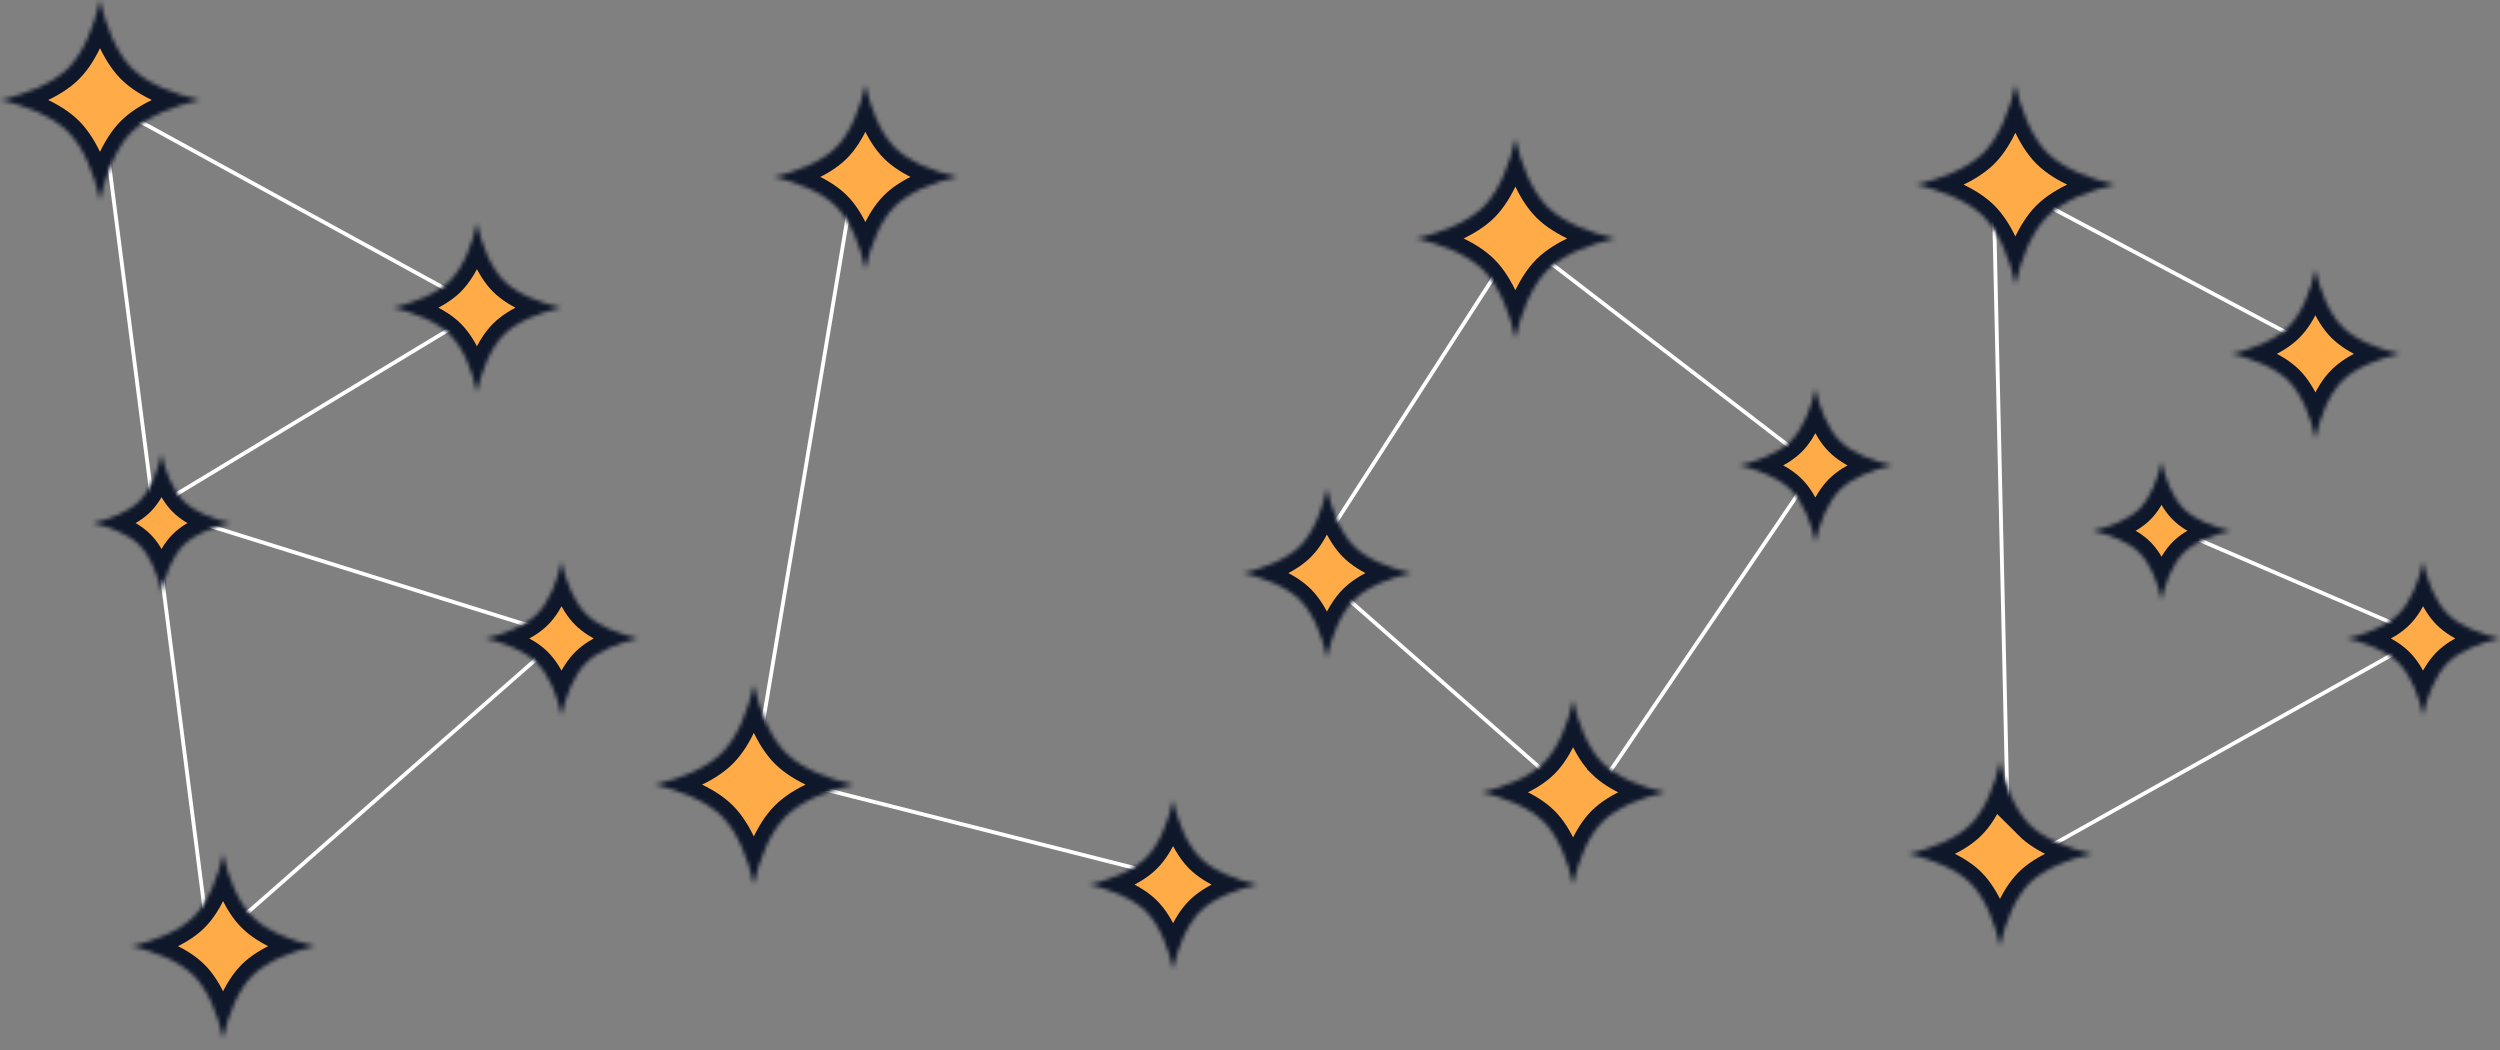 <svg xmlns="http://www.w3.org/2000/svg" width="650" height="273" fill="none">
  <rect width="100%" height="100%" fill="#808080" stroke="none"/>
  <g id="stars-blog">
    <g id="stars-b">
      <path id="star-b-line" stroke="#fff" d="m26.24 26 28.17 220 91.83-80.63-106.4-33.22 85.63-51.76L26.24 26Z" />
      <g id="star-b-5">
        <mask id="path-2-inside-1_3_76" fill="#fff">
          <path
            d="M65.64 238.36C61.86 234.6 59.28 228 58 222c-1.28 6-3.86 12.6-7.64 16.37C46.6 242.14 40 244.72 34 246c6 1.28 12.59 3.87 16.36 7.64 3.78 3.77 6.36 10.37 7.64 16.36 1.28-6 3.87-12.59 7.64-16.36C69.4 249.87 76 247.28 82 246c-6-1.28-12.59-3.86-16.36-7.64Z" />
        </mask>
        <path fill="#ffac48" stroke="#0f172a" stroke-width="8"
          d="M65.64 238.36C61.86 234.6 59.28 228 58 222c-1.28 6-3.86 12.6-7.64 16.37C46.6 242.14 40 244.72 34 246c6 1.28 12.59 3.87 16.36 7.64 3.78 3.77 6.36 10.37 7.64 16.36 1.28-6 3.87-12.59 7.64-16.36C69.4 249.87 76 247.28 82 246c-6-1.28-12.59-3.86-16.36-7.64Z"
          mask="url(#path-2-inside-1_3_76)" />
      </g>
      <g id="star-b-4">
        <mask id="path-3-inside-2_3_76" fill="#fff">
          <path
            d="M152.36 159.63c-3.14-3.14-5.3-8.63-6.36-13.63-1.07 5-3.22 10.5-6.36 13.64-3.15 3.14-8.64 5.3-13.64 6.36 5 1.07 10.5 3.22 13.64 6.37 3.14 3.14 5.3 8.63 6.36 13.63 1.07-5 3.22-10.5 6.37-13.64 3.14-3.14 8.63-5.3 13.63-6.36-5-1.07-10.5-3.22-13.64-6.37Z" />
        </mask>
        <path fill="#ffac48" stroke="#0f172a" stroke-width="8"
          d="M152.36 159.63c-3.14-3.14-5.3-8.63-6.36-13.63-1.07 5-3.22 10.5-6.36 13.64-3.15 3.14-8.64 5.3-13.64 6.36 5 1.07 10.5 3.22 13.64 6.37 3.14 3.14 5.3 8.63 6.36 13.63 1.07-5 3.22-10.5 6.37-13.64 3.14-3.14 8.63-5.3 13.63-6.36-5-1.07-10.5-3.22-13.64-6.37Z"
          mask="url(#path-3-inside-2_3_76)" />
      </g>
      <g id="star-b-3">
        <mask id="path-4-inside-3_3_76" fill="#fff">
          <path
            d="M42 118c-.96 4.5-2.9 9.44-5.73 12.27-2.83 2.83-7.77 4.77-12.27 5.73 4.5.97 9.44 2.9 12.27 5.73 2.83 2.83 4.77 7.77 5.73 12.27.96-4.5 2.9-9.44 5.73-12.27 2.83-2.83 7.77-4.77 12.27-5.73-4.5-.96-9.44-2.9-12.27-5.73-2.83-2.83-4.77-7.77-5.73-12.27Z" />
        </mask>
        <path fill="#ffac48" stroke="#0f172a" stroke-width="8"
          d="M42 118c-.96 4.5-2.9 9.44-5.73 12.27-2.83 2.83-7.77 4.77-12.27 5.73 4.5.97 9.44 2.9 12.27 5.73 2.83 2.83 4.77 7.77 5.73 12.27.96-4.5 2.9-9.44 5.73-12.27 2.83-2.83 7.77-4.77 12.27-5.73-4.5-.96-9.44-2.9-12.27-5.73-2.83-2.83-4.77-7.77-5.73-12.27Z"
          mask="url(#path-4-inside-3_3_76)" />
      </g>
      <g id="star-b-2">
        <mask id="path-5-inside-4_3_76" fill="#fff">
          <path
            d="M131 73c-3.45-3.46-5.83-9.5-7-15-1.18 5.5-3.54 11.54-7 15-3.46 3.46-9.5 5.82-15 7 5.5 1.18 11.54 3.54 15 7 3.46 3.46 5.83 9.5 7 15 1.18-5.5 3.55-11.54 7-15 3.46-3.46 9.5-5.82 15-7-5.5-1.18-11.54-3.54-15-7Z" />
        </mask>
        <path fill="#ffac48" stroke="#0f172a" stroke-width="8"
          d="M131 73c-3.45-3.46-5.83-9.5-7-15-1.18 5.5-3.54 11.54-7 15-3.46 3.46-9.5 5.82-15 7 5.5 1.18 11.54 3.54 15 7 3.46 3.46 5.83 9.5 7 15 1.18-5.5 3.55-11.54 7-15 3.46-3.46 9.5-5.82 15-7-5.5-1.18-11.54-3.54-15-7Z"
          mask="url(#path-5-inside-4_3_76)" />
      </g>
      <g id="star-b-1">
        <mask id="path-6-inside-5_3_76" fill="#fff">
          <path
            d="M34.27 17.73C30.2 13.63 27.4 6.5 26 0c-1.4 6.5-4.19 13.64-8.27 17.73C13.63 21.82 6.5 24.6 0 26c6.5 1.4 13.64 4.19 17.73 8.28C21.8 38.37 24.6 45.5 26 52c1.4-6.5 4.19-13.64 8.27-17.73C38.37 30.2 45.5 27.4 52 26c-6.5-1.39-13.64-4.19-17.73-8.27Z" />
        </mask>
        <path fill="#ffac48" stroke="#0f172a" stroke-width="8"
          d="M34.27 17.73C30.2 13.63 27.4 6.5 26 0c-1.4 6.5-4.19 13.64-8.27 17.73C13.63 21.82 6.5 24.6 0 26c6.5 1.4 13.64 4.19 17.73 8.28C21.8 38.37 24.6 45.5 26 52c1.4-6.5 4.19-13.64 8.27-17.73C38.37 30.2 45.5 27.4 52 26c-6.5-1.39-13.64-4.19-17.73-8.27Z"
          mask="url(#path-6-inside-5_3_76)" />
      </g>
    </g>
    <g id="stars-l">
      <path id="star-l-line" stroke="#fff" d="m222.13 46-25.89 154.63 100 25.37" />
      <g id="star-l-3">
        <mask id="path-8-inside-6_3_76" fill="#fff">
          <path
            d="M312 223c-3.45-3.46-5.83-9.5-7-15-1.18 5.5-3.54 11.54-7 15-3.46 3.46-9.5 5.82-15 7 5.5 1.18 11.54 3.54 15 7 3.46 3.46 5.83 9.5 7 15 1.18-5.5 3.55-11.54 7-15 3.46-3.46 9.5-5.82 15-7-5.5-1.18-11.54-3.54-15-7Z" />
        </mask>
        <path fill="#ffac48" stroke="#0f172a" stroke-width="8"
          d="M312 223c-3.45-3.46-5.83-9.5-7-15-1.18 5.5-3.54 11.54-7 15-3.46 3.46-9.5 5.82-15 7 5.5 1.18 11.54 3.54 15 7 3.46 3.46 5.83 9.5 7 15 1.18-5.5 3.55-11.54 7-15 3.46-3.46 9.5-5.82 15-7-5.5-1.18-11.54-3.54-15-7Z"
          mask="url(#path-8-inside-6_3_76)" />
      </g>
      <g id="star-l-2">
        <mask id="path-9-inside-7_3_76" fill="#fff">
          <path
            d="M204.27 195.73c-4.08-4.1-6.88-11.23-8.27-17.73-1.4 6.5-4.19 13.64-8.28 17.73-4.08 4.09-11.22 6.88-17.72 8.27 6.5 1.4 13.64 4.19 17.73 8.28 4.08 4.09 6.88 11.23 8.27 17.72 1.4-6.5 4.19-13.64 8.28-17.72 4.08-4.1 11.22-6.89 17.72-8.28-6.5-1.39-13.64-4.19-17.73-8.27Z" />
        </mask>
        <path fill="#ffac48" stroke="#0f172a" stroke-width="8"
          d="M204.27 195.73c-4.08-4.1-6.88-11.23-8.27-17.73-1.4 6.5-4.19 13.64-8.28 17.73-4.08 4.09-11.22 6.88-17.72 8.27 6.5 1.4 13.64 4.19 17.73 8.28 4.08 4.09 6.88 11.23 8.27 17.72 1.4-6.5 4.19-13.64 8.28-17.72 4.08-4.1 11.22-6.89 17.72-8.28-6.5-1.39-13.64-4.19-17.73-8.27Z"
          mask="url(#path-9-inside-7_3_76)" />
      </g>
      <g id="star-l-1">
        <mask id="path-10-inside-8_3_76" fill="#fff">
          <path
            d="M232.64 38.36C228.87 34.6 226.28 28 225 22c-1.28 6-3.86 12.59-7.64 16.36C213.6 42.13 207 44.72 201 46c6 1.28 12.59 3.86 16.36 7.64C221.14 57.4 223.72 64 225 70c1.28-6 3.87-12.59 7.64-16.36C236.4 49.86 243 47.28 249 46c-6-1.28-12.59-3.87-16.36-7.64Z" />
        </mask>
        <path fill="#ffac48" stroke="#0f172a" stroke-width="8"
          d="M232.64 38.36C228.87 34.6 226.28 28 225 22c-1.28 6-3.86 12.59-7.64 16.36C213.6 42.13 207 44.72 201 46c6 1.28 12.59 3.86 16.36 7.64C221.14 57.4 223.72 64 225 70c1.28-6 3.87-12.59 7.64-16.36C236.4 49.86 243 47.28 249 46c-6-1.28-12.59-3.87-16.36-7.64Z"
          mask="url(#path-10-inside-8_3_76)" />
      </g>
    </g>
    <g id="stars-o">
      <path id="star-o-line" stroke="#fff" d="M472.24 121.44 394.84 62l-54.6 84.76L412.18 210l60.06-88.56Z" />
      <g id="star-o-4">
        <mask id="path-12-inside-9_3_76" fill="#fff">
          <path
            d="M352 142c-3.45-3.46-5.83-9.5-7-15-1.18 5.5-3.54 11.54-7 15-3.46 3.46-9.5 5.82-15 7 5.5 1.18 11.54 3.54 15 7 3.46 3.46 5.83 9.5 7 15 1.18-5.5 3.55-11.54 7-15 3.46-3.46 9.5-5.82 15-7-5.5-1.18-11.54-3.54-15-7Z" />
        </mask>
        <path fill="#ffac48" stroke="#0f172a" stroke-width="8"
          d="M352 142c-3.45-3.46-5.83-9.5-7-15-1.18 5.5-3.54 11.54-7 15-3.46 3.46-9.5 5.82-15 7 5.5 1.18 11.54 3.54 15 7 3.46 3.46 5.83 9.5 7 15 1.18-5.5 3.55-11.54 7-15 3.46-3.46 9.5-5.82 15-7-5.5-1.18-11.54-3.54-15-7Z"
          mask="url(#path-12-inside-9_3_76)" />
      </g>
      <g id="star-o-3">
        <mask id="path-13-inside-10_3_76" fill="#fff">
          <path
            d="M416.64 198.36C412.86 194.6 410.28 188 409 182c-1.28 6-3.86 12.6-7.64 16.37-3.77 3.77-10.36 6.35-16.36 7.63 6 1.28 12.59 3.87 16.36 7.64 3.78 3.77 6.36 10.37 7.64 16.36 1.28-6 3.87-12.59 7.64-16.36 3.77-3.77 10.36-6.36 16.36-7.64-6-1.28-12.59-3.86-16.36-7.64Z" />
        </mask>
        <path fill="#ffac48" stroke="#0f172a" stroke-width="8"
          d="M416.64 198.36C412.86 194.6 410.28 188 409 182c-1.28 6-3.86 12.6-7.64 16.37-3.77 3.77-10.36 6.35-16.36 7.63 6 1.28 12.59 3.87 16.36 7.64 3.78 3.77 6.36 10.37 7.64 16.36 1.28-6 3.87-12.59 7.64-16.36 3.77-3.77 10.36-6.36 16.36-7.64-6-1.28-12.59-3.86-16.36-7.64Z"
          mask="url(#path-13-inside-10_3_76)" />
      </g>
      <g id="star-o-2">
        <mask id="path-14-inside-11_3_76" fill="#fff">
          <path
            d="M478.36 114.64c-3.14-3.15-5.3-8.64-6.36-13.64-1.07 5-3.22 10.5-6.36 13.64-3.15 3.14-8.64 5.3-13.64 6.36 5 1.07 10.5 3.22 13.64 6.36 3.14 3.15 5.3 8.64 6.36 13.64 1.07-5 3.22-10.5 6.37-13.64 3.14-3.14 8.63-5.3 13.63-6.36-5-1.07-10.5-3.22-13.64-6.36Z" />
        </mask>
        <path fill="#ffac48" stroke="#0f172a" stroke-width="8"
          d="M478.36 114.64c-3.14-3.15-5.3-8.64-6.36-13.64-1.07 5-3.22 10.5-6.36 13.64-3.15 3.14-8.64 5.3-13.64 6.36 5 1.07 10.5 3.22 13.64 6.36 3.14 3.15 5.3 8.64 6.36 13.64 1.07-5 3.22-10.5 6.37-13.64 3.14-3.14 8.63-5.3 13.63-6.36-5-1.07-10.5-3.22-13.64-6.36Z"
          mask="url(#path-14-inside-11_3_76)" />
      </g>
      <g id="star-o-1">
        <mask id="path-15-inside-12_3_76" fill="#fff">
          <path
            d="M402.27 53.73C398.2 49.63 395.4 42.5 394 36c-1.4 6.5-4.19 13.64-8.27 17.73-4.1 4.09-11.24 6.88-17.73 8.27 6.5 1.4 13.64 4.19 17.73 8.28C389.8 74.36 392.6 81.5 394 88c1.4-6.5 4.19-13.64 8.27-17.73 4.1-4.08 11.24-6.88 17.73-8.27-6.5-1.39-13.64-4.19-17.73-8.27Z" />
        </mask>
        <path fill="#ffac48" stroke="#0f172a" stroke-width="8"
          d="M402.27 53.73C398.2 49.63 395.4 42.5 394 36c-1.4 6.5-4.19 13.64-8.27 17.73-4.1 4.09-11.24 6.88-17.73 8.27 6.5 1.4 13.64 4.19 17.73 8.28C389.8 74.36 392.6 81.5 394 88c1.4-6.5 4.19-13.64 8.27-17.73 4.1-4.08 11.24-6.88 17.73-8.27-6.5-1.39-13.64-4.19-17.73-8.27Z"
          mask="url(#path-15-inside-12_3_76)" />
      </g>
    </g>
    <g id="stars-g">
      <path id="star-g-line" stroke="#fff" d="M595.7 87.14 518.25 46l4.06 180 107.94-60.43-71.06-30.62" />
      <g id="star-g-5">
        <mask id="path-17-inside-13_3_76" fill="#fff">
          <path
            d="M562 120c-.96 4.5-2.9 9.44-5.73 12.27-2.83 2.83-7.77 4.77-12.27 5.73 4.5.97 9.44 2.9 12.27 5.73 2.83 2.83 4.77 7.77 5.73 12.27.96-4.5 2.9-9.44 5.73-12.27 2.83-2.83 7.77-4.77 12.27-5.73-4.5-.96-9.44-2.9-12.27-5.73-2.83-2.83-4.77-7.77-5.73-12.27Z" />
        </mask>
        <path fill="#ffac48" stroke="#0f172a" stroke-width="8"
          d="M562 120c-.96 4.5-2.9 9.44-5.73 12.27-2.83 2.83-7.77 4.77-12.27 5.73 4.5.97 9.44 2.9 12.27 5.73 2.83 2.83 4.77 7.77 5.73 12.27.96-4.5 2.9-9.44 5.73-12.27 2.83-2.83 7.77-4.77 12.27-5.73-4.5-.96-9.44-2.9-12.27-5.73-2.83-2.83-4.77-7.77-5.73-12.27Z"
          mask="url(#path-17-inside-13_3_76)" />
      </g>
      <g id="star-g-4">
        <mask id="path-18-inside-14_3_76" fill="#fff">
          <path
            d="M636.36 159.63c-3.14-3.14-5.3-8.63-6.36-13.63-1.07 5-3.22 10.5-6.36 13.64-3.15 3.14-8.64 5.3-13.64 6.36 5 1.07 10.5 3.22 13.64 6.37 3.14 3.14 5.3 8.63 6.36 13.63 1.07-5 3.22-10.5 6.37-13.64 3.14-3.14 8.63-5.3 13.63-6.36-5-1.07-10.5-3.22-13.64-6.37Z" />
        </mask>
        <path fill="#ffac48" stroke="#0f172a" stroke-width="8"
          d="M636.36 159.63c-3.14-3.14-5.3-8.63-6.36-13.63-1.07 5-3.22 10.5-6.36 13.64-3.15 3.14-8.64 5.3-13.64 6.36 5 1.07 10.5 3.22 13.64 6.37 3.14 3.14 5.3 8.63 6.36 13.63 1.07-5 3.22-10.5 6.37-13.64 3.14-3.14 8.63-5.3 13.63-6.36-5-1.07-10.5-3.22-13.64-6.37Z"
          mask="url(#path-18-inside-14_3_76)" />
      </g>
      <g id="star-g-3">
        <mask id="path-19-inside-15_3_76" fill="#fff">
          <path
            d="M527.63 214.36C523.87 210.6 521.28 204 520 198c-1.28 6-3.87 12.59-7.64 16.36-3.77 3.78-10.37 6.36-16.36 7.64 6 1.28 12.59 3.86 16.36 7.64 3.77 3.77 6.36 10.36 7.64 16.36 1.28-6 3.86-12.59 7.64-16.36 3.77-3.78 10.36-6.36 16.36-7.64-6-1.28-12.6-3.87-16.37-7.64Z" />
        </mask>
        <path fill="#ffac48" stroke="#0f172a" stroke-width="8"
          d="M527.63 214.36C523.87 210.6 521.28 204 520 198c-1.28 6-3.87 12.59-7.64 16.36-3.77 3.78-10.37 6.36-16.36 7.64 6 1.28 12.59 3.86 16.36 7.64 3.77 3.77 6.36 10.36 7.64 16.36 1.28-6 3.86-12.59 7.64-16.36 3.77-3.78 10.36-6.36 16.36-7.64-6-1.28-12.6-3.87-16.37-7.64Z"
          mask="url(#path-19-inside-15_3_76)" />
      </g>
      <g id="star-g-2">
        <mask id="path-20-inside-16_3_76" fill="#fff">
          <path
            d="M532.27 39.73C528.2 35.63 525.4 28.5 524 22c-1.4 6.5-4.19 13.64-8.27 17.73-4.1 4.09-11.24 6.88-17.73 8.27 6.5 1.4 13.64 4.19 17.73 8.28C519.8 60.37 522.6 67.5 524 74c1.4-6.5 4.19-13.64 8.27-17.73 4.1-4.08 11.24-6.88 17.73-8.27-6.5-1.39-13.64-4.19-17.73-8.27Z" />
        </mask>
        <path fill="#ffac48" stroke="#0f172a" stroke-width="8"
          d="M532.27 39.73C528.2 35.63 525.4 28.5 524 22c-1.4 6.5-4.19 13.64-8.27 17.73-4.1 4.09-11.24 6.88-17.73 8.27 6.5 1.4 13.64 4.19 17.73 8.28C519.8 60.37 522.6 67.5 524 74c1.4-6.5 4.19-13.64 8.27-17.73 4.1-4.08 11.24-6.88 17.73-8.27-6.5-1.39-13.64-4.19-17.73-8.27Z"
          mask="url(#path-20-inside-16_3_76)" />
      </g>
      <g id="star-g-1">
        <mask id="path-21-inside-17_3_76" fill="#fff">
          <path
            d="M609 85c-3.46-3.46-5.83-9.5-7-15-1.18 5.5-3.54 11.54-7 15-3.46 3.46-9.5 5.82-15 7 5.5 1.18 11.54 3.54 15 7 3.46 3.46 5.83 9.5 7 15 1.18-5.5 3.54-11.54 7-15 3.46-3.46 9.5-5.82 15-7-5.5-1.18-11.54-3.54-15-7Z" />
        </mask>
        <path fill="#ffac48" stroke="#0f172a" stroke-width="8"
          d="M609 85c-3.46-3.46-5.83-9.5-7-15-1.18 5.5-3.54 11.54-7 15-3.46 3.46-9.5 5.82-15 7 5.5 1.18 11.54 3.54 15 7 3.46 3.46 5.83 9.5 7 15 1.18-5.5 3.54-11.54 7-15 3.46-3.46 9.5-5.82 15-7-5.5-1.18-11.54-3.54-15-7Z"
          mask="url(#path-21-inside-17_3_76)" />
      </g>
    </g>
  </g>
</svg>
